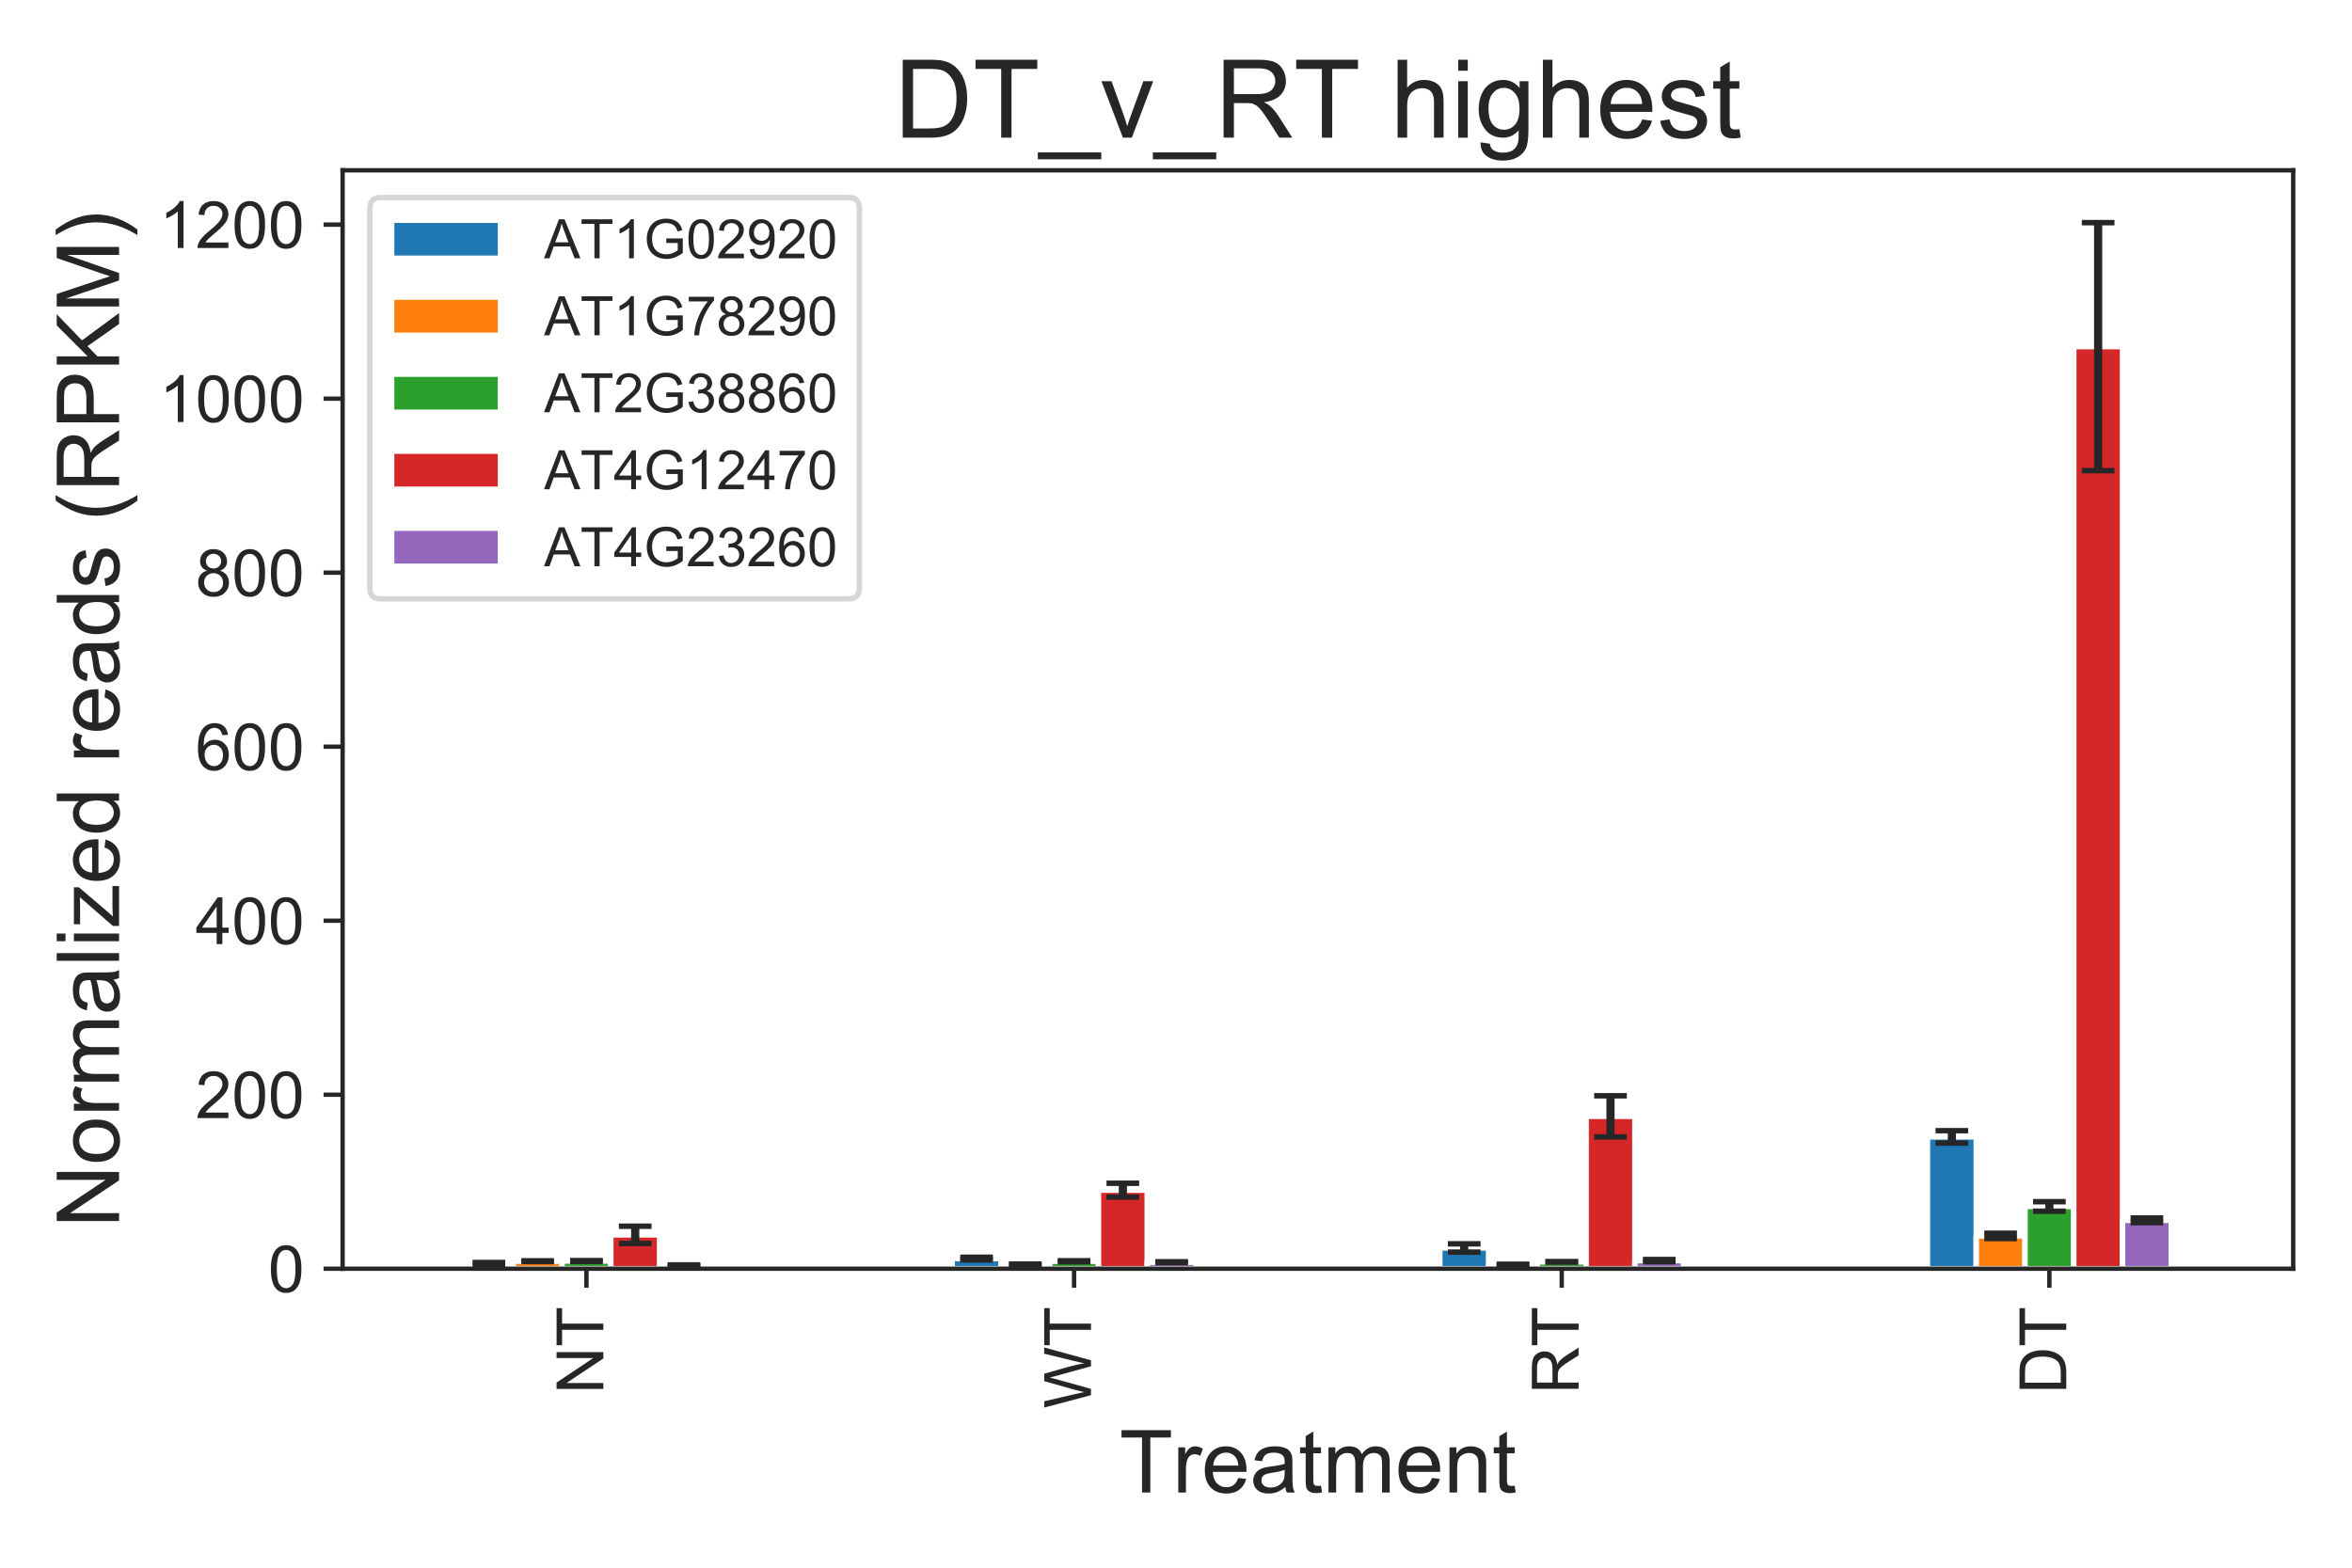 <?xml version="1.0" encoding="utf-8" standalone="no"?>
<!DOCTYPE svg PUBLIC "-//W3C//DTD SVG 1.1//EN"
  "http://www.w3.org/Graphics/SVG/1.1/DTD/svg11.dtd">
<!-- Created with matplotlib (https://matplotlib.org/) -->
<svg height="288pt" version="1.1" viewBox="0 0 432 288" width="432pt" xmlns="http://www.w3.org/2000/svg" xmlns:xlink="http://www.w3.org/1999/xlink">
 <defs>
  <style type="text/css">
*{stroke-linecap:butt;stroke-linejoin:round;}
  </style>
 </defs>
 <g id="figure_1">
  <g id="patch_1">
   <path d="M 0 288 
L 432 288 
L 432 0 
L 0 0 
z
" style="fill:#ffffff;"/>
  </g>
  <g id="axes_1">
   <g id="patch_2">
    <path d="M 62.93 233.08 
L 421.2 233.08 
L 421.2 31.29 
L 62.93 31.29 
z
" style="fill:#ffffff;"/>
   </g>
   <g id="matplotlib.axis_1">
    <g id="xtick_1">
     <g id="line2d_1">
      <defs>
       <path d="M 0 0 
L 0 3.5 
" id="mdb958c11b2" style="stroke:#262626;stroke-width:0.8;"/>
      </defs>
      <g>
       <use style="fill:#262626;stroke:#262626;stroke-width:0.8;" x="107.714" xlink:href="#mdb958c11b2" y="233.08"/>
      </g>
     </g>
     <g id="text_1">
      <!-- NT -->
      <defs>
       <path d="M 7.625 0 
L 7.625 71.578 
L 17.328 71.578 
L 54.938 15.375 
L 54.938 71.578 
L 64.016 71.578 
L 64.016 0 
L 54.297 0 
L 16.703 56.25 
L 16.703 0 
z
" id="ArialMT-78"/>
       <path d="M 25.922 0 
L 25.922 63.141 
L 2.344 63.141 
L 2.344 71.578 
L 59.078 71.578 
L 59.078 63.141 
L 35.406 63.141 
L 35.406 0 
z
" id="ArialMT-84"/>
      </defs>
      <g style="fill:#262626;" transform="translate(110.816 256.076)rotate(-90)scale(0.12 -0.12)">
       <use xlink:href="#ArialMT-78"/>
       <use x="72.217" xlink:href="#ArialMT-84"/>
      </g>
     </g>
    </g>
    <g id="xtick_2">
     <g id="line2d_2">
      <g>
       <use style="fill:#262626;stroke:#262626;stroke-width:0.8;" x="197.281" xlink:href="#mdb958c11b2" y="233.08"/>
      </g>
     </g>
     <g id="text_2">
      <!-- WT -->
      <defs>
       <path d="M 20.219 0 
L 1.219 71.578 
L 10.938 71.578 
L 21.828 24.656 
Q 23.578 17.281 24.859 10.016 
Q 27.594 21.484 28.078 23.25 
L 41.703 71.578 
L 53.125 71.578 
L 63.375 35.359 
Q 67.234 21.875 68.953 10.016 
Q 70.312 16.797 72.516 25.594 
L 83.734 71.578 
L 93.266 71.578 
L 73.641 0 
L 64.5 0 
L 49.422 54.547 
Q 47.516 61.375 47.172 62.938 
Q 46.047 58.016 45.062 54.547 
L 29.891 0 
z
" id="ArialMT-87"/>
      </defs>
      <g style="fill:#262626;" transform="translate(200.383 258.736)rotate(-90)scale(0.12 -0.12)">
       <use xlink:href="#ArialMT-87"/>
       <use x="94.385" xlink:href="#ArialMT-84"/>
      </g>
     </g>
    </g>
    <g id="xtick_3">
     <g id="line2d_3">
      <g>
       <use style="fill:#262626;stroke:#262626;stroke-width:0.8;" x="286.849" xlink:href="#mdb958c11b2" y="233.08"/>
      </g>
     </g>
     <g id="text_3">
      <!-- RT -->
      <defs>
       <path d="M 7.859 0 
L 7.859 71.578 
L 39.594 71.578 
Q 49.172 71.578 54.141 69.641 
Q 59.125 67.719 62.109 62.828 
Q 65.094 57.953 65.094 52.047 
Q 65.094 44.438 60.156 39.203 
Q 55.219 33.984 44.922 32.562 
Q 48.688 30.766 50.641 29 
Q 54.781 25.203 58.5 19.484 
L 70.953 0 
L 59.031 0 
L 49.562 14.891 
Q 45.406 21.344 42.719 24.75 
Q 40.047 28.172 37.922 29.531 
Q 35.797 30.906 33.594 31.453 
Q 31.984 31.781 28.328 31.781 
L 17.328 31.781 
L 17.328 0 
z
M 17.328 39.984 
L 37.703 39.984 
Q 44.188 39.984 47.844 41.328 
Q 51.516 42.672 53.422 45.625 
Q 55.328 48.578 55.328 52.047 
Q 55.328 57.125 51.641 60.391 
Q 47.953 63.672 39.984 63.672 
L 17.328 63.672 
z
" id="ArialMT-82"/>
      </defs>
      <g style="fill:#262626;" transform="translate(289.951 256.074)rotate(-90)scale(0.12 -0.12)">
       <use xlink:href="#ArialMT-82"/>
       <use x="72.201" xlink:href="#ArialMT-84"/>
      </g>
     </g>
    </g>
    <g id="xtick_4">
     <g id="line2d_4">
      <g>
       <use style="fill:#262626;stroke:#262626;stroke-width:0.8;" x="376.416" xlink:href="#mdb958c11b2" y="233.08"/>
      </g>
     </g>
     <g id="text_4">
      <!-- DT -->
      <defs>
       <path d="M 7.719 0 
L 7.719 71.578 
L 32.375 71.578 
Q 40.719 71.578 45.125 70.562 
Q 51.266 69.141 55.609 65.438 
Q 61.281 60.641 64.078 53.188 
Q 66.891 45.75 66.891 36.188 
Q 66.891 28.031 64.984 21.734 
Q 63.094 15.438 60.109 11.297 
Q 57.125 7.172 53.578 4.797 
Q 50.047 2.438 45.047 1.219 
Q 40.047 0 33.547 0 
z
M 17.188 8.453 
L 32.469 8.453 
Q 39.547 8.453 43.578 9.766 
Q 47.609 11.078 50 13.484 
Q 53.375 16.844 55.25 22.531 
Q 57.125 28.219 57.125 36.328 
Q 57.125 47.562 53.438 53.594 
Q 49.75 59.625 44.484 61.672 
Q 40.672 63.141 32.234 63.141 
L 17.188 63.141 
z
" id="ArialMT-68"/>
      </defs>
      <g style="fill:#262626;" transform="translate(379.518 256.076)rotate(-90)scale(0.12 -0.12)">
       <use xlink:href="#ArialMT-68"/>
       <use x="72.217" xlink:href="#ArialMT-84"/>
      </g>
     </g>
    </g>
    <g id="text_5">
     <!-- Treatment -->
     <defs>
      <path d="M 6.5 0 
L 6.5 51.859 
L 14.406 51.859 
L 14.406 44 
Q 17.438 49.516 20 51.266 
Q 22.562 53.031 25.641 53.031 
Q 30.078 53.031 34.672 50.203 
L 31.641 42.047 
Q 28.422 43.953 25.203 43.953 
Q 22.312 43.953 20.016 42.219 
Q 17.719 40.484 16.75 37.406 
Q 15.281 32.719 15.281 27.156 
L 15.281 0 
z
" id="ArialMT-114"/>
      <path d="M 42.094 16.703 
L 51.172 15.578 
Q 49.031 7.625 43.219 3.219 
Q 37.406 -1.172 28.375 -1.172 
Q 17 -1.172 10.328 5.828 
Q 3.656 12.844 3.656 25.484 
Q 3.656 38.578 10.391 45.797 
Q 17.141 53.031 27.875 53.031 
Q 38.281 53.031 44.875 45.953 
Q 51.469 38.875 51.469 26.031 
Q 51.469 25.25 51.422 23.688 
L 12.75 23.688 
Q 13.234 15.141 17.578 10.594 
Q 21.922 6.062 28.422 6.062 
Q 33.25 6.062 36.672 8.594 
Q 40.094 11.141 42.094 16.703 
z
M 13.234 30.906 
L 42.188 30.906 
Q 41.609 37.453 38.875 40.719 
Q 34.672 45.797 27.984 45.797 
Q 21.922 45.797 17.797 41.75 
Q 13.672 37.703 13.234 30.906 
z
" id="ArialMT-101"/>
      <path d="M 40.438 6.391 
Q 35.547 2.25 31.031 0.531 
Q 26.516 -1.172 21.344 -1.172 
Q 12.797 -1.172 8.203 3 
Q 3.609 7.172 3.609 13.672 
Q 3.609 17.484 5.344 20.625 
Q 7.078 23.781 9.891 25.688 
Q 12.703 27.594 16.219 28.562 
Q 18.797 29.25 24.031 29.891 
Q 34.672 31.156 39.703 32.906 
Q 39.75 34.719 39.75 35.203 
Q 39.75 40.578 37.25 42.781 
Q 33.891 45.75 27.25 45.75 
Q 21.047 45.75 18.094 43.578 
Q 15.141 41.406 13.719 35.891 
L 5.125 37.062 
Q 6.297 42.578 8.984 45.969 
Q 11.672 49.359 16.75 51.188 
Q 21.828 53.031 28.516 53.031 
Q 35.156 53.031 39.297 51.469 
Q 43.453 49.906 45.406 47.531 
Q 47.359 45.172 48.141 41.547 
Q 48.578 39.312 48.578 33.453 
L 48.578 21.734 
Q 48.578 9.469 49.141 6.219 
Q 49.703 2.984 51.375 0 
L 42.188 0 
Q 40.828 2.734 40.438 6.391 
z
M 39.703 26.031 
Q 34.906 24.078 25.344 22.703 
Q 19.922 21.922 17.672 20.938 
Q 15.438 19.969 14.203 18.094 
Q 12.984 16.219 12.984 13.922 
Q 12.984 10.406 15.641 8.062 
Q 18.312 5.719 23.438 5.719 
Q 28.516 5.719 32.469 7.938 
Q 36.422 10.156 38.281 14.016 
Q 39.703 17 39.703 22.797 
z
" id="ArialMT-97"/>
      <path d="M 25.781 7.859 
L 27.047 0.094 
Q 23.344 -0.688 20.406 -0.688 
Q 15.625 -0.688 12.984 0.828 
Q 10.359 2.344 9.281 4.812 
Q 8.203 7.281 8.203 15.188 
L 8.203 45.016 
L 1.766 45.016 
L 1.766 51.859 
L 8.203 51.859 
L 8.203 64.703 
L 16.938 69.969 
L 16.938 51.859 
L 25.781 51.859 
L 25.781 45.016 
L 16.938 45.016 
L 16.938 14.703 
Q 16.938 10.938 17.406 9.859 
Q 17.875 8.797 18.922 8.156 
Q 19.969 7.516 21.922 7.516 
Q 23.391 7.516 25.781 7.859 
z
" id="ArialMT-116"/>
      <path d="M 6.594 0 
L 6.594 51.859 
L 14.453 51.859 
L 14.453 44.578 
Q 16.891 48.391 20.938 50.703 
Q 25 53.031 30.172 53.031 
Q 35.938 53.031 39.625 50.641 
Q 43.312 48.25 44.828 43.953 
Q 50.984 53.031 60.844 53.031 
Q 68.562 53.031 72.703 48.75 
Q 76.859 44.484 76.859 35.594 
L 76.859 0 
L 68.109 0 
L 68.109 32.672 
Q 68.109 37.938 67.25 40.25 
Q 66.406 42.578 64.156 43.984 
Q 61.922 45.406 58.891 45.406 
Q 53.422 45.406 49.797 41.766 
Q 46.188 38.141 46.188 30.125 
L 46.188 0 
L 37.406 0 
L 37.406 33.688 
Q 37.406 39.547 35.25 42.469 
Q 33.109 45.406 28.219 45.406 
Q 24.516 45.406 21.359 43.453 
Q 18.219 41.5 16.797 37.734 
Q 15.375 33.984 15.375 26.906 
L 15.375 0 
z
" id="ArialMT-109"/>
      <path d="M 6.594 0 
L 6.594 51.859 
L 14.5 51.859 
L 14.5 44.484 
Q 20.219 53.031 31 53.031 
Q 35.688 53.031 39.625 51.344 
Q 43.562 49.656 45.516 46.922 
Q 47.469 44.188 48.25 40.438 
Q 48.734 37.984 48.734 31.891 
L 48.734 0 
L 39.938 0 
L 39.938 31.547 
Q 39.938 36.922 38.906 39.578 
Q 37.891 42.234 35.281 43.812 
Q 32.672 45.406 29.156 45.406 
Q 23.531 45.406 19.453 41.844 
Q 15.375 38.281 15.375 28.328 
L 15.375 0 
z
" id="ArialMT-110"/>
     </defs>
     <g style="fill:#262626;" transform="translate(205.615 274.189)scale(0.16 -0.16)">
      <use xlink:href="#ArialMT-84"/>
      <use x="61.037" xlink:href="#ArialMT-114"/>
      <use x="94.338" xlink:href="#ArialMT-101"/>
      <use x="149.953" xlink:href="#ArialMT-97"/>
      <use x="205.568" xlink:href="#ArialMT-116"/>
      <use x="233.352" xlink:href="#ArialMT-109"/>
      <use x="316.652" xlink:href="#ArialMT-101"/>
      <use x="372.268" xlink:href="#ArialMT-110"/>
      <use x="427.883" xlink:href="#ArialMT-116"/>
     </g>
    </g>
   </g>
   <g id="matplotlib.axis_2">
    <g id="ytick_1">
     <g id="line2d_5">
      <defs>
       <path d="M 0 0 
L -3.5 0 
" id="m82d3bd16d3" style="stroke:#262626;stroke-width:0.8;"/>
      </defs>
      <g>
       <use style="fill:#262626;stroke:#262626;stroke-width:0.8;" x="62.93" xlink:href="#m82d3bd16d3" y="233.08"/>
      </g>
     </g>
     <g id="text_6">
      <!-- 0 -->
      <defs>
       <path d="M 4.156 35.297 
Q 4.156 48 6.766 55.734 
Q 9.375 63.484 14.516 67.672 
Q 19.672 71.875 27.484 71.875 
Q 33.25 71.875 37.594 69.547 
Q 41.938 67.234 44.766 62.859 
Q 47.609 58.5 49.219 52.219 
Q 50.828 45.953 50.828 35.297 
Q 50.828 22.703 48.234 14.969 
Q 45.656 7.234 40.5 3 
Q 35.359 -1.219 27.484 -1.219 
Q 17.141 -1.219 11.234 6.203 
Q 4.156 15.141 4.156 35.297 
z
M 13.188 35.297 
Q 13.188 17.672 17.312 11.828 
Q 21.438 6 27.484 6 
Q 33.547 6 37.672 11.859 
Q 41.797 17.719 41.797 35.297 
Q 41.797 52.984 37.672 58.781 
Q 33.547 64.594 27.391 64.594 
Q 21.344 64.594 17.719 59.469 
Q 13.188 52.938 13.188 35.297 
z
" id="ArialMT-48"/>
      </defs>
      <g style="fill:#262626;" transform="translate(49.257 237.375)scale(0.12 -0.12)">
       <use xlink:href="#ArialMT-48"/>
      </g>
     </g>
    </g>
    <g id="ytick_2">
     <g id="line2d_6">
      <g>
       <use style="fill:#262626;stroke:#262626;stroke-width:0.8;" x="62.93" xlink:href="#m82d3bd16d3" y="201.111"/>
      </g>
     </g>
     <g id="text_7">
      <!-- 200 -->
      <defs>
       <path d="M 50.344 8.453 
L 50.344 0 
L 3.031 0 
Q 2.938 3.172 4.047 6.109 
Q 5.859 10.938 9.828 15.625 
Q 13.812 20.312 21.344 26.469 
Q 33.016 36.031 37.109 41.625 
Q 41.219 47.219 41.219 52.203 
Q 41.219 57.422 37.469 61 
Q 33.734 64.594 27.734 64.594 
Q 21.391 64.594 17.578 60.781 
Q 13.766 56.984 13.719 50.25 
L 4.688 51.172 
Q 5.609 61.281 11.656 66.578 
Q 17.719 71.875 27.938 71.875 
Q 38.234 71.875 44.234 66.156 
Q 50.25 60.453 50.25 52 
Q 50.25 47.703 48.484 43.547 
Q 46.734 39.406 42.656 34.812 
Q 38.578 30.219 29.109 22.219 
Q 21.188 15.578 18.938 13.203 
Q 16.703 10.844 15.234 8.453 
z
" id="ArialMT-50"/>
      </defs>
      <g style="fill:#262626;" transform="translate(35.911 205.406)scale(0.12 -0.12)">
       <use xlink:href="#ArialMT-50"/>
       <use x="55.615" xlink:href="#ArialMT-48"/>
       <use x="111.23" xlink:href="#ArialMT-48"/>
      </g>
     </g>
    </g>
    <g id="ytick_3">
     <g id="line2d_7">
      <g>
       <use style="fill:#262626;stroke:#262626;stroke-width:0.8;" x="62.93" xlink:href="#m82d3bd16d3" y="169.142"/>
      </g>
     </g>
     <g id="text_8">
      <!-- 400 -->
      <defs>
       <path d="M 32.328 0 
L 32.328 17.141 
L 1.266 17.141 
L 1.266 25.203 
L 33.938 71.578 
L 41.109 71.578 
L 41.109 25.203 
L 50.781 25.203 
L 50.781 17.141 
L 41.109 17.141 
L 41.109 0 
z
M 32.328 25.203 
L 32.328 57.469 
L 9.906 25.203 
z
" id="ArialMT-52"/>
      </defs>
      <g style="fill:#262626;" transform="translate(35.911 173.437)scale(0.12 -0.12)">
       <use xlink:href="#ArialMT-52"/>
       <use x="55.615" xlink:href="#ArialMT-48"/>
       <use x="111.23" xlink:href="#ArialMT-48"/>
      </g>
     </g>
    </g>
    <g id="ytick_4">
     <g id="line2d_8">
      <g>
       <use style="fill:#262626;stroke:#262626;stroke-width:0.8;" x="62.93" xlink:href="#m82d3bd16d3" y="137.174"/>
      </g>
     </g>
     <g id="text_9">
      <!-- 600 -->
      <defs>
       <path d="M 49.75 54.047 
L 41.016 53.375 
Q 39.844 58.547 37.703 60.891 
Q 34.125 64.656 28.906 64.656 
Q 24.703 64.656 21.531 62.312 
Q 17.391 59.281 14.984 53.469 
Q 12.594 47.656 12.5 36.922 
Q 15.672 41.75 20.266 44.094 
Q 24.859 46.438 29.891 46.438 
Q 38.672 46.438 44.844 39.969 
Q 51.031 33.5 51.031 23.25 
Q 51.031 16.5 48.125 10.719 
Q 45.219 4.938 40.141 1.859 
Q 35.062 -1.219 28.609 -1.219 
Q 17.625 -1.219 10.688 6.859 
Q 3.766 14.938 3.766 33.5 
Q 3.766 54.25 11.422 63.672 
Q 18.109 71.875 29.438 71.875 
Q 37.891 71.875 43.281 67.141 
Q 48.688 62.406 49.75 54.047 
z
M 13.875 23.188 
Q 13.875 18.656 15.797 14.5 
Q 17.719 10.359 21.188 8.172 
Q 24.656 6 28.469 6 
Q 34.031 6 38.031 10.484 
Q 42.047 14.984 42.047 22.703 
Q 42.047 30.125 38.078 34.391 
Q 34.125 38.672 28.125 38.672 
Q 22.172 38.672 18.016 34.391 
Q 13.875 30.125 13.875 23.188 
z
" id="ArialMT-54"/>
      </defs>
      <g style="fill:#262626;" transform="translate(35.911 141.468)scale(0.12 -0.12)">
       <use xlink:href="#ArialMT-54"/>
       <use x="55.615" xlink:href="#ArialMT-48"/>
       <use x="111.23" xlink:href="#ArialMT-48"/>
      </g>
     </g>
    </g>
    <g id="ytick_5">
     <g id="line2d_9">
      <g>
       <use style="fill:#262626;stroke:#262626;stroke-width:0.8;" x="62.93" xlink:href="#m82d3bd16d3" y="105.205"/>
      </g>
     </g>
     <g id="text_10">
      <!-- 800 -->
      <defs>
       <path d="M 17.672 38.812 
Q 12.203 40.828 9.562 44.531 
Q 6.938 48.25 6.938 53.422 
Q 6.938 61.234 12.547 66.547 
Q 18.172 71.875 27.484 71.875 
Q 36.859 71.875 42.578 66.422 
Q 48.297 60.984 48.297 53.172 
Q 48.297 48.188 45.672 44.5 
Q 43.062 40.828 37.75 38.812 
Q 44.344 36.672 47.781 31.875 
Q 51.219 27.094 51.219 20.453 
Q 51.219 11.281 44.719 5.031 
Q 38.234 -1.219 27.641 -1.219 
Q 17.047 -1.219 10.547 5.047 
Q 4.047 11.328 4.047 20.703 
Q 4.047 27.688 7.594 32.391 
Q 11.141 37.109 17.672 38.812 
z
M 15.922 53.719 
Q 15.922 48.641 19.188 45.406 
Q 22.469 42.188 27.688 42.188 
Q 32.766 42.188 36.016 45.375 
Q 39.266 48.578 39.266 53.219 
Q 39.266 58.062 35.906 61.359 
Q 32.562 64.656 27.594 64.656 
Q 22.562 64.656 19.234 61.422 
Q 15.922 58.203 15.922 53.719 
z
M 13.094 20.656 
Q 13.094 16.891 14.875 13.375 
Q 16.656 9.859 20.172 7.922 
Q 23.688 6 27.734 6 
Q 34.031 6 38.125 10.047 
Q 42.234 14.109 42.234 20.359 
Q 42.234 26.703 38.016 30.859 
Q 33.797 35.016 27.438 35.016 
Q 21.234 35.016 17.156 30.906 
Q 13.094 26.812 13.094 20.656 
z
" id="ArialMT-56"/>
      </defs>
      <g style="fill:#262626;" transform="translate(35.911 109.5)scale(0.12 -0.12)">
       <use xlink:href="#ArialMT-56"/>
       <use x="55.615" xlink:href="#ArialMT-48"/>
       <use x="111.23" xlink:href="#ArialMT-48"/>
      </g>
     </g>
    </g>
    <g id="ytick_6">
     <g id="line2d_10">
      <g>
       <use style="fill:#262626;stroke:#262626;stroke-width:0.8;" x="62.93" xlink:href="#m82d3bd16d3" y="73.236"/>
      </g>
     </g>
     <g id="text_11">
      <!-- 1000 -->
      <defs>
       <path d="M 37.25 0 
L 28.469 0 
L 28.469 56 
Q 25.297 52.984 20.141 49.953 
Q 14.984 46.922 10.891 45.406 
L 10.891 53.906 
Q 18.266 57.375 23.781 62.297 
Q 29.297 67.234 31.594 71.875 
L 37.25 71.875 
z
" id="ArialMT-49"/>
      </defs>
      <g style="fill:#262626;" transform="translate(29.238 77.531)scale(0.12 -0.12)">
       <use xlink:href="#ArialMT-49"/>
       <use x="55.615" xlink:href="#ArialMT-48"/>
       <use x="111.23" xlink:href="#ArialMT-48"/>
       <use x="166.846" xlink:href="#ArialMT-48"/>
      </g>
     </g>
    </g>
    <g id="ytick_7">
     <g id="line2d_11">
      <g>
       <use style="fill:#262626;stroke:#262626;stroke-width:0.8;" x="62.93" xlink:href="#m82d3bd16d3" y="41.267"/>
      </g>
     </g>
     <g id="text_12">
      <!-- 1200 -->
      <g style="fill:#262626;" transform="translate(29.238 45.562)scale(0.12 -0.12)">
       <use xlink:href="#ArialMT-49"/>
       <use x="55.615" xlink:href="#ArialMT-50"/>
       <use x="111.23" xlink:href="#ArialMT-48"/>
       <use x="166.846" xlink:href="#ArialMT-48"/>
      </g>
     </g>
    </g>
    <g id="text_13">
     <!-- Normalized reads (RPKM) -->
     <defs>
      <path d="M 3.328 25.922 
Q 3.328 40.328 11.328 47.266 
Q 18.016 53.031 27.641 53.031 
Q 38.328 53.031 45.109 46.016 
Q 51.906 39.016 51.906 26.656 
Q 51.906 16.656 48.906 10.906 
Q 45.906 5.172 40.156 2 
Q 34.422 -1.172 27.641 -1.172 
Q 16.75 -1.172 10.031 5.812 
Q 3.328 12.797 3.328 25.922 
z
M 12.359 25.922 
Q 12.359 15.969 16.703 11.016 
Q 21.047 6.062 27.641 6.062 
Q 34.188 6.062 38.531 11.031 
Q 42.875 16.016 42.875 26.219 
Q 42.875 35.844 38.5 40.797 
Q 34.125 45.75 27.641 45.75 
Q 21.047 45.75 16.703 40.812 
Q 12.359 35.891 12.359 25.922 
z
" id="ArialMT-111"/>
      <path d="M 6.391 0 
L 6.391 71.578 
L 15.188 71.578 
L 15.188 0 
z
" id="ArialMT-108"/>
      <path d="M 6.641 61.469 
L 6.641 71.578 
L 15.438 71.578 
L 15.438 61.469 
z
M 6.641 0 
L 6.641 51.859 
L 15.438 51.859 
L 15.438 0 
z
" id="ArialMT-105"/>
      <path d="M 1.953 0 
L 1.953 7.125 
L 34.969 45.016 
Q 29.344 44.734 25.047 44.734 
L 3.906 44.734 
L 3.906 51.859 
L 46.297 51.859 
L 46.297 46.047 
L 18.219 13.141 
L 12.797 7.125 
Q 18.703 7.562 23.875 7.562 
L 47.859 7.562 
L 47.859 0 
z
" id="ArialMT-122"/>
      <path d="M 40.234 0 
L 40.234 6.547 
Q 35.297 -1.172 25.734 -1.172 
Q 19.531 -1.172 14.328 2.25 
Q 9.125 5.672 6.266 11.797 
Q 3.422 17.922 3.422 25.875 
Q 3.422 33.641 6 39.969 
Q 8.594 46.297 13.766 49.656 
Q 18.953 53.031 25.344 53.031 
Q 30.031 53.031 33.688 51.047 
Q 37.359 49.078 39.656 45.906 
L 39.656 71.578 
L 48.391 71.578 
L 48.391 0 
z
M 12.453 25.875 
Q 12.453 15.922 16.641 10.984 
Q 20.844 6.062 26.562 6.062 
Q 32.328 6.062 36.344 10.766 
Q 40.375 15.484 40.375 25.141 
Q 40.375 35.797 36.266 40.766 
Q 32.172 45.75 26.172 45.75 
Q 20.312 45.75 16.375 40.969 
Q 12.453 36.188 12.453 25.875 
z
" id="ArialMT-100"/>
      <path id="ArialMT-32"/>
      <path d="M 3.078 15.484 
L 11.766 16.844 
Q 12.5 11.625 15.844 8.844 
Q 19.188 6.062 25.203 6.062 
Q 31.25 6.062 34.172 8.516 
Q 37.109 10.984 37.109 14.312 
Q 37.109 17.281 34.516 19 
Q 32.719 20.172 25.531 21.969 
Q 15.875 24.422 12.141 26.203 
Q 8.406 27.984 6.469 31.125 
Q 4.547 34.281 4.547 38.094 
Q 4.547 41.547 6.125 44.5 
Q 7.719 47.469 10.453 49.422 
Q 12.5 50.922 16.031 51.969 
Q 19.578 53.031 23.641 53.031 
Q 29.734 53.031 34.344 51.266 
Q 38.969 49.516 41.156 46.5 
Q 43.359 43.5 44.188 38.484 
L 35.594 37.312 
Q 35.016 41.312 32.203 43.547 
Q 29.391 45.797 24.266 45.797 
Q 18.219 45.797 15.625 43.797 
Q 13.031 41.797 13.031 39.109 
Q 13.031 37.406 14.109 36.031 
Q 15.188 34.625 17.484 33.688 
Q 18.797 33.203 25.25 31.453 
Q 34.578 28.953 38.25 27.359 
Q 41.938 25.781 44.031 22.75 
Q 46.141 19.734 46.141 15.234 
Q 46.141 10.844 43.578 6.953 
Q 41.016 3.078 36.172 0.953 
Q 31.344 -1.172 25.25 -1.172 
Q 15.141 -1.172 9.844 3.031 
Q 4.547 7.234 3.078 15.484 
z
" id="ArialMT-115"/>
      <path d="M 23.391 -21.047 
Q 16.109 -11.859 11.078 0.438 
Q 6.062 12.75 6.062 25.922 
Q 6.062 37.547 9.812 48.188 
Q 14.203 60.547 23.391 72.797 
L 29.688 72.797 
Q 23.781 62.641 21.875 58.297 
Q 18.891 51.562 17.188 44.234 
Q 15.094 35.109 15.094 25.875 
Q 15.094 2.391 29.688 -21.047 
z
" id="ArialMT-40"/>
      <path d="M 7.719 0 
L 7.719 71.578 
L 34.719 71.578 
Q 41.844 71.578 45.609 70.906 
Q 50.875 70.016 54.438 67.547 
Q 58.016 65.094 60.188 60.641 
Q 62.359 56.203 62.359 50.875 
Q 62.359 41.75 56.547 35.422 
Q 50.734 29.109 35.547 29.109 
L 17.188 29.109 
L 17.188 0 
z
M 17.188 37.547 
L 35.688 37.547 
Q 44.875 37.547 48.734 40.969 
Q 52.594 44.391 52.594 50.594 
Q 52.594 55.078 50.312 58.266 
Q 48.047 61.469 44.344 62.5 
Q 41.938 63.141 35.5 63.141 
L 17.188 63.141 
z
" id="ArialMT-80"/>
      <path d="M 7.328 0 
L 7.328 71.578 
L 16.797 71.578 
L 16.797 36.078 
L 52.344 71.578 
L 65.188 71.578 
L 35.156 42.578 
L 66.5 0 
L 54 0 
L 28.516 36.234 
L 16.797 24.812 
L 16.797 0 
z
" id="ArialMT-75"/>
      <path d="M 7.422 0 
L 7.422 71.578 
L 21.688 71.578 
L 38.625 20.906 
Q 40.969 13.812 42.047 10.297 
Q 43.266 14.203 45.844 21.781 
L 62.984 71.578 
L 75.734 71.578 
L 75.734 0 
L 66.609 0 
L 66.609 59.906 
L 45.797 0 
L 37.25 0 
L 16.547 60.938 
L 16.547 0 
z
" id="ArialMT-77"/>
      <path d="M 12.359 -21.047 
L 6.062 -21.047 
Q 20.656 2.391 20.656 25.875 
Q 20.656 35.062 18.562 44.094 
Q 16.891 51.422 13.922 58.156 
Q 12.016 62.547 6.062 72.797 
L 12.359 72.797 
Q 21.531 60.547 25.922 48.188 
Q 29.688 37.547 29.688 25.922 
Q 29.688 12.75 24.625 0.438 
Q 19.578 -11.859 12.359 -21.047 
z
" id="ArialMT-41"/>
     </defs>
     <g style="fill:#262626;" transform="translate(21.87 225.536)rotate(-90)scale(0.16 -0.16)">
      <use xlink:href="#ArialMT-78"/>
      <use x="72.217" xlink:href="#ArialMT-111"/>
      <use x="127.832" xlink:href="#ArialMT-114"/>
      <use x="161.133" xlink:href="#ArialMT-109"/>
      <use x="244.434" xlink:href="#ArialMT-97"/>
      <use x="300.049" xlink:href="#ArialMT-108"/>
      <use x="322.266" xlink:href="#ArialMT-105"/>
      <use x="344.482" xlink:href="#ArialMT-122"/>
      <use x="394.482" xlink:href="#ArialMT-101"/>
      <use x="450.098" xlink:href="#ArialMT-100"/>
      <use x="505.713" xlink:href="#ArialMT-32"/>
      <use x="533.496" xlink:href="#ArialMT-114"/>
      <use x="566.797" xlink:href="#ArialMT-101"/>
      <use x="622.412" xlink:href="#ArialMT-97"/>
      <use x="678.027" xlink:href="#ArialMT-100"/>
      <use x="733.643" xlink:href="#ArialMT-115"/>
      <use x="783.643" xlink:href="#ArialMT-32"/>
      <use x="811.426" xlink:href="#ArialMT-40"/>
      <use x="844.727" xlink:href="#ArialMT-82"/>
      <use x="916.943" xlink:href="#ArialMT-80"/>
      <use x="983.643" xlink:href="#ArialMT-75"/>
      <use x="1050.342" xlink:href="#ArialMT-77"/>
      <use x="1133.643" xlink:href="#ArialMT-41"/>
     </g>
    </g>
   </g>
   <g id="patch_3">
    <path clip-path="url(#pfade48668f)" d="M 85.322 233.08 
L 94.279 233.08 
L 94.279 232.188 
L 85.322 232.188 
z
" style="fill:#1f77b4;stroke:#ffffff;stroke-linejoin:miter;"/>
   </g>
   <g id="patch_4">
    <path clip-path="url(#pfade48668f)" d="M 174.889 233.08 
L 183.846 233.08 
L 183.846 231.211 
L 174.889 231.211 
z
" style="fill:#1f77b4;stroke:#ffffff;stroke-linejoin:miter;"/>
   </g>
   <g id="patch_5">
    <path clip-path="url(#pfade48668f)" d="M 264.457 233.08 
L 273.414 233.08 
L 273.414 229.265 
L 264.457 229.265 
z
" style="fill:#1f77b4;stroke:#ffffff;stroke-linejoin:miter;"/>
   </g>
   <g id="patch_6">
    <path clip-path="url(#pfade48668f)" d="M 354.024 233.08 
L 362.981 233.08 
L 362.981 208.857 
L 354.024 208.857 
z
" style="fill:#1f77b4;stroke:#ffffff;stroke-linejoin:miter;"/>
   </g>
   <g id="patch_7">
    <path clip-path="url(#pfade48668f)" d="M 94.279 233.08 
L 103.235 233.08 
L 103.235 231.696 
L 94.279 231.696 
z
" style="fill:#ff7f0e;stroke:#ffffff;stroke-linejoin:miter;"/>
   </g>
   <g id="patch_8">
    <path clip-path="url(#pfade48668f)" d="M 183.846 233.08 
L 192.803 233.08 
L 192.803 232.271 
L 183.846 232.271 
z
" style="fill:#ff7f0e;stroke:#ffffff;stroke-linejoin:miter;"/>
   </g>
   <g id="patch_9">
    <path clip-path="url(#pfade48668f)" d="M 273.414 233.08 
L 282.37 233.08 
L 282.37 232.306 
L 273.414 232.306 
z
" style="fill:#ff7f0e;stroke:#ffffff;stroke-linejoin:miter;"/>
   </g>
   <g id="patch_10">
    <path clip-path="url(#pfade48668f)" d="M 362.981 233.08 
L 371.938 233.08 
L 371.938 227.048 
L 362.981 227.048 
z
" style="fill:#ff7f0e;stroke:#ffffff;stroke-linejoin:miter;"/>
   </g>
   <g id="patch_11">
    <path clip-path="url(#pfade48668f)" d="M 103.235 233.08 
L 112.192 233.08 
L 112.192 231.666 
L 103.235 231.666 
z
" style="fill:#2ca02c;stroke:#ffffff;stroke-linejoin:miter;"/>
   </g>
   <g id="patch_12">
    <path clip-path="url(#pfade48668f)" d="M 192.803 233.08 
L 201.76 233.08 
L 201.76 231.713 
L 192.803 231.713 
z
" style="fill:#2ca02c;stroke:#ffffff;stroke-linejoin:miter;"/>
   </g>
   <g id="patch_13">
    <path clip-path="url(#pfade48668f)" d="M 282.37 233.08 
L 291.327 233.08 
L 291.327 231.824 
L 282.37 231.824 
z
" style="fill:#2ca02c;stroke:#ffffff;stroke-linejoin:miter;"/>
   </g>
   <g id="patch_14">
    <path clip-path="url(#pfade48668f)" d="M 371.938 233.08 
L 380.895 233.08 
L 380.895 221.639 
L 371.938 221.639 
z
" style="fill:#2ca02c;stroke:#ffffff;stroke-linejoin:miter;"/>
   </g>
   <g id="patch_15">
    <path clip-path="url(#pfade48668f)" d="M 112.192 233.08 
L 121.149 233.08 
L 121.149 226.857 
L 112.192 226.857 
z
" style="fill:#d62728;stroke:#ffffff;stroke-linejoin:miter;"/>
   </g>
   <g id="patch_16">
    <path clip-path="url(#pfade48668f)" d="M 201.76 233.08 
L 210.716 233.08 
L 210.716 218.648 
L 201.76 218.648 
z
" style="fill:#d62728;stroke:#ffffff;stroke-linejoin:miter;"/>
   </g>
   <g id="patch_17">
    <path clip-path="url(#pfade48668f)" d="M 291.327 233.08 
L 300.284 233.08 
L 300.284 205.085 
L 291.327 205.085 
z
" style="fill:#d62728;stroke:#ffffff;stroke-linejoin:miter;"/>
   </g>
   <g id="patch_18">
    <path clip-path="url(#pfade48668f)" d="M 380.895 233.08 
L 389.851 233.08 
L 389.851 63.68 
L 380.895 63.68 
z
" style="fill:#d62728;stroke:#ffffff;stroke-linejoin:miter;"/>
   </g>
   <g id="patch_19">
    <path clip-path="url(#pfade48668f)" d="M 121.149 233.08 
L 130.106 233.08 
L 130.106 232.491 
L 121.149 232.491 
z
" style="fill:#9467bd;stroke:#ffffff;stroke-linejoin:miter;"/>
   </g>
   <g id="patch_20">
    <path clip-path="url(#pfade48668f)" d="M 210.716 233.08 
L 219.673 233.08 
L 219.673 231.888 
L 210.716 231.888 
z
" style="fill:#9467bd;stroke:#ffffff;stroke-linejoin:miter;"/>
   </g>
   <g id="patch_21">
    <path clip-path="url(#pfade48668f)" d="M 300.284 233.08 
L 309.241 233.08 
L 309.241 231.59 
L 300.284 231.59 
z
" style="fill:#9467bd;stroke:#ffffff;stroke-linejoin:miter;"/>
   </g>
   <g id="patch_22">
    <path clip-path="url(#pfade48668f)" d="M 389.851 233.08 
L 398.808 233.08 
L 398.808 224.186 
L 389.851 224.186 
z
" style="fill:#9467bd;stroke:#ffffff;stroke-linejoin:miter;"/>
   </g>
   <g id="LineCollection_1">
    <path clip-path="url(#pfade48668f)" d="M 89.8 232.434 
L 89.8 231.941 
" style="fill:none;stroke:#262626;stroke-width:1.5;"/>
    <path clip-path="url(#pfade48668f)" d="M 179.368 231.453 
L 179.368 230.968 
" style="fill:none;stroke:#262626;stroke-width:1.5;"/>
    <path clip-path="url(#pfade48668f)" d="M 268.935 230.025 
L 268.935 228.505 
" style="fill:none;stroke:#262626;stroke-width:1.5;"/>
    <path clip-path="url(#pfade48668f)" d="M 358.503 209.996 
L 358.503 207.718 
" style="fill:none;stroke:#262626;stroke-width:1.5;"/>
   </g>
   <g id="LineCollection_2">
    <path clip-path="url(#pfade48668f)" d="M 98.757 231.77 
L 98.757 231.622 
" style="fill:none;stroke:#262626;stroke-width:1.5;"/>
    <path clip-path="url(#pfade48668f)" d="M 188.325 232.318 
L 188.325 232.223 
" style="fill:none;stroke:#262626;stroke-width:1.5;"/>
    <path clip-path="url(#pfade48668f)" d="M 277.892 232.357 
L 277.892 232.255 
" style="fill:none;stroke:#262626;stroke-width:1.5;"/>
    <path clip-path="url(#pfade48668f)" d="M 367.459 227.539 
L 367.459 226.557 
" style="fill:none;stroke:#262626;stroke-width:1.5;"/>
   </g>
   <g id="LineCollection_3">
    <path clip-path="url(#pfade48668f)" d="M 107.714 231.757 
L 107.714 231.575 
" style="fill:none;stroke:#262626;stroke-width:1.5;"/>
    <path clip-path="url(#pfade48668f)" d="M 197.281 231.814 
L 197.281 231.613 
" style="fill:none;stroke:#262626;stroke-width:1.5;"/>
    <path clip-path="url(#pfade48668f)" d="M 286.849 231.883 
L 286.849 231.766 
" style="fill:none;stroke:#262626;stroke-width:1.5;"/>
    <path clip-path="url(#pfade48668f)" d="M 376.416 222.516 
L 376.416 220.763 
" style="fill:none;stroke:#262626;stroke-width:1.5;"/>
   </g>
   <g id="LineCollection_4">
    <path clip-path="url(#pfade48668f)" d="M 116.671 228.441 
L 116.671 225.272 
" style="fill:none;stroke:#262626;stroke-width:1.5;"/>
    <path clip-path="url(#pfade48668f)" d="M 206.238 219.918 
L 206.238 217.379 
" style="fill:none;stroke:#262626;stroke-width:1.5;"/>
    <path clip-path="url(#pfade48668f)" d="M 295.805 208.866 
L 295.805 201.303 
" style="fill:none;stroke:#262626;stroke-width:1.5;"/>
    <path clip-path="url(#pfade48668f)" d="M 385.373 86.46 
L 385.373 40.899 
" style="fill:none;stroke:#262626;stroke-width:1.5;"/>
   </g>
   <g id="LineCollection_5">
    <path clip-path="url(#pfade48668f)" d="M 125.627 232.604 
L 125.627 232.378 
" style="fill:none;stroke:#262626;stroke-width:1.5;"/>
    <path clip-path="url(#pfade48668f)" d="M 215.195 231.977 
L 215.195 231.799 
" style="fill:none;stroke:#262626;stroke-width:1.5;"/>
    <path clip-path="url(#pfade48668f)" d="M 304.762 231.799 
L 304.762 231.381 
" style="fill:none;stroke:#262626;stroke-width:1.5;"/>
    <path clip-path="url(#pfade48668f)" d="M 394.33 224.615 
L 394.33 223.756 
" style="fill:none;stroke:#262626;stroke-width:1.5;"/>
   </g>
   <g id="line2d_12">
    <defs>
     <path d="M 3 0 
L -3 -0 
" id="m722e51ded8" style="stroke:#262626;"/>
    </defs>
    <g clip-path="url(#pfade48668f)">
     <use style="fill:#262626;stroke:#262626;" x="89.8" xlink:href="#m722e51ded8" y="232.434"/>
     <use style="fill:#262626;stroke:#262626;" x="179.368" xlink:href="#m722e51ded8" y="231.453"/>
     <use style="fill:#262626;stroke:#262626;" x="268.935" xlink:href="#m722e51ded8" y="230.025"/>
     <use style="fill:#262626;stroke:#262626;" x="358.503" xlink:href="#m722e51ded8" y="209.996"/>
    </g>
   </g>
   <g id="line2d_13">
    <g clip-path="url(#pfade48668f)">
     <use style="fill:#262626;stroke:#262626;" x="89.8" xlink:href="#m722e51ded8" y="231.941"/>
     <use style="fill:#262626;stroke:#262626;" x="179.368" xlink:href="#m722e51ded8" y="230.968"/>
     <use style="fill:#262626;stroke:#262626;" x="268.935" xlink:href="#m722e51ded8" y="228.505"/>
     <use style="fill:#262626;stroke:#262626;" x="358.503" xlink:href="#m722e51ded8" y="207.718"/>
    </g>
   </g>
   <g id="line2d_14">
    <g clip-path="url(#pfade48668f)">
     <use style="fill:#262626;stroke:#262626;" x="98.757" xlink:href="#m722e51ded8" y="231.77"/>
     <use style="fill:#262626;stroke:#262626;" x="188.325" xlink:href="#m722e51ded8" y="232.318"/>
     <use style="fill:#262626;stroke:#262626;" x="277.892" xlink:href="#m722e51ded8" y="232.357"/>
     <use style="fill:#262626;stroke:#262626;" x="367.459" xlink:href="#m722e51ded8" y="227.539"/>
    </g>
   </g>
   <g id="line2d_15">
    <g clip-path="url(#pfade48668f)">
     <use style="fill:#262626;stroke:#262626;" x="98.757" xlink:href="#m722e51ded8" y="231.622"/>
     <use style="fill:#262626;stroke:#262626;" x="188.325" xlink:href="#m722e51ded8" y="232.223"/>
     <use style="fill:#262626;stroke:#262626;" x="277.892" xlink:href="#m722e51ded8" y="232.255"/>
     <use style="fill:#262626;stroke:#262626;" x="367.459" xlink:href="#m722e51ded8" y="226.557"/>
    </g>
   </g>
   <g id="line2d_16">
    <g clip-path="url(#pfade48668f)">
     <use style="fill:#262626;stroke:#262626;" x="107.714" xlink:href="#m722e51ded8" y="231.757"/>
     <use style="fill:#262626;stroke:#262626;" x="197.281" xlink:href="#m722e51ded8" y="231.814"/>
     <use style="fill:#262626;stroke:#262626;" x="286.849" xlink:href="#m722e51ded8" y="231.883"/>
     <use style="fill:#262626;stroke:#262626;" x="376.416" xlink:href="#m722e51ded8" y="222.516"/>
    </g>
   </g>
   <g id="line2d_17">
    <g clip-path="url(#pfade48668f)">
     <use style="fill:#262626;stroke:#262626;" x="107.714" xlink:href="#m722e51ded8" y="231.575"/>
     <use style="fill:#262626;stroke:#262626;" x="197.281" xlink:href="#m722e51ded8" y="231.613"/>
     <use style="fill:#262626;stroke:#262626;" x="286.849" xlink:href="#m722e51ded8" y="231.766"/>
     <use style="fill:#262626;stroke:#262626;" x="376.416" xlink:href="#m722e51ded8" y="220.763"/>
    </g>
   </g>
   <g id="line2d_18">
    <g clip-path="url(#pfade48668f)">
     <use style="fill:#262626;stroke:#262626;" x="116.671" xlink:href="#m722e51ded8" y="228.441"/>
     <use style="fill:#262626;stroke:#262626;" x="206.238" xlink:href="#m722e51ded8" y="219.918"/>
     <use style="fill:#262626;stroke:#262626;" x="295.805" xlink:href="#m722e51ded8" y="208.866"/>
     <use style="fill:#262626;stroke:#262626;" x="385.373" xlink:href="#m722e51ded8" y="86.46"/>
    </g>
   </g>
   <g id="line2d_19">
    <g clip-path="url(#pfade48668f)">
     <use style="fill:#262626;stroke:#262626;" x="116.671" xlink:href="#m722e51ded8" y="225.272"/>
     <use style="fill:#262626;stroke:#262626;" x="206.238" xlink:href="#m722e51ded8" y="217.379"/>
     <use style="fill:#262626;stroke:#262626;" x="295.805" xlink:href="#m722e51ded8" y="201.303"/>
     <use style="fill:#262626;stroke:#262626;" x="385.373" xlink:href="#m722e51ded8" y="40.899"/>
    </g>
   </g>
   <g id="line2d_20">
    <g clip-path="url(#pfade48668f)">
     <use style="fill:#262626;stroke:#262626;" x="125.627" xlink:href="#m722e51ded8" y="232.604"/>
     <use style="fill:#262626;stroke:#262626;" x="215.195" xlink:href="#m722e51ded8" y="231.977"/>
     <use style="fill:#262626;stroke:#262626;" x="304.762" xlink:href="#m722e51ded8" y="231.799"/>
     <use style="fill:#262626;stroke:#262626;" x="394.33" xlink:href="#m722e51ded8" y="224.615"/>
    </g>
   </g>
   <g id="line2d_21">
    <g clip-path="url(#pfade48668f)">
     <use style="fill:#262626;stroke:#262626;" x="125.627" xlink:href="#m722e51ded8" y="232.378"/>
     <use style="fill:#262626;stroke:#262626;" x="215.195" xlink:href="#m722e51ded8" y="231.799"/>
     <use style="fill:#262626;stroke:#262626;" x="304.762" xlink:href="#m722e51ded8" y="231.381"/>
     <use style="fill:#262626;stroke:#262626;" x="394.33" xlink:href="#m722e51ded8" y="223.756"/>
    </g>
   </g>
   <g id="patch_23">
    <path d="M 62.93 233.08 
L 62.93 31.29 
" style="fill:none;stroke:#262626;stroke-linecap:square;stroke-linejoin:miter;stroke-width:0.8;"/>
   </g>
   <g id="patch_24">
    <path d="M 421.2 233.08 
L 421.2 31.29 
" style="fill:none;stroke:#262626;stroke-linecap:square;stroke-linejoin:miter;stroke-width:0.8;"/>
   </g>
   <g id="patch_25">
    <path d="M 62.93 233.08 
L 421.2 233.08 
" style="fill:none;stroke:#262626;stroke-linecap:square;stroke-linejoin:miter;stroke-width:0.8;"/>
   </g>
   <g id="patch_26">
    <path d="M 62.93 31.29 
L 421.2 31.29 
" style="fill:none;stroke:#262626;stroke-linecap:square;stroke-linejoin:miter;stroke-width:0.8;"/>
   </g>
   <g id="text_14">
    <!-- DT_v_RT highest -->
    <defs>
     <path d="M -1.516 -19.875 
L -1.516 -13.531 
L 56.734 -13.531 
L 56.734 -19.875 
z
" id="ArialMT-95"/>
     <path d="M 21 0 
L 1.266 51.859 
L 10.547 51.859 
L 21.688 20.797 
Q 23.484 15.766 25 10.359 
Q 26.172 14.453 28.266 20.219 
L 39.797 51.859 
L 48.828 51.859 
L 29.203 0 
z
" id="ArialMT-118"/>
     <path d="M 6.594 0 
L 6.594 71.578 
L 15.375 71.578 
L 15.375 45.906 
Q 21.531 53.031 30.906 53.031 
Q 36.672 53.031 40.922 50.75 
Q 45.172 48.484 47 44.484 
Q 48.828 40.484 48.828 32.859 
L 48.828 0 
L 40.047 0 
L 40.047 32.859 
Q 40.047 39.453 37.188 42.453 
Q 34.328 45.453 29.109 45.453 
Q 25.203 45.453 21.75 43.422 
Q 18.312 41.406 16.844 37.938 
Q 15.375 34.469 15.375 28.375 
L 15.375 0 
z
" id="ArialMT-104"/>
     <path d="M 4.984 -4.297 
L 13.531 -5.562 
Q 14.062 -9.516 16.5 -11.328 
Q 19.781 -13.766 25.438 -13.766 
Q 31.547 -13.766 34.859 -11.328 
Q 38.188 -8.891 39.359 -4.5 
Q 40.047 -1.812 39.984 6.781 
Q 34.234 0 25.641 0 
Q 14.938 0 9.078 7.719 
Q 3.219 15.438 3.219 26.219 
Q 3.219 33.641 5.906 39.906 
Q 8.594 46.188 13.688 49.609 
Q 18.797 53.031 25.688 53.031 
Q 34.859 53.031 40.828 45.609 
L 40.828 51.859 
L 48.922 51.859 
L 48.922 7.031 
Q 48.922 -5.078 46.453 -10.125 
Q 44 -15.188 38.641 -18.109 
Q 33.297 -21.047 25.484 -21.047 
Q 16.219 -21.047 10.5 -16.875 
Q 4.781 -12.703 4.984 -4.297 
z
M 12.25 26.859 
Q 12.25 16.656 16.297 11.969 
Q 20.359 7.281 26.469 7.281 
Q 32.516 7.281 36.609 11.938 
Q 40.719 16.609 40.719 26.562 
Q 40.719 36.078 36.5 40.906 
Q 32.281 45.75 26.312 45.75 
Q 20.453 45.75 16.344 40.984 
Q 12.25 36.234 12.25 26.859 
z
" id="ArialMT-103"/>
    </defs>
    <g style="fill:#262626;" transform="translate(164.265 25.29)scale(0.2 -0.2)">
     <use xlink:href="#ArialMT-68"/>
     <use x="72.217" xlink:href="#ArialMT-84"/>
     <use x="133.301" xlink:href="#ArialMT-95"/>
     <use x="188.916" xlink:href="#ArialMT-118"/>
     <use x="238.916" xlink:href="#ArialMT-95"/>
     <use x="294.531" xlink:href="#ArialMT-82"/>
     <use x="366.732" xlink:href="#ArialMT-84"/>
     <use x="427.801" xlink:href="#ArialMT-32"/>
     <use x="455.584" xlink:href="#ArialMT-104"/>
     <use x="511.199" xlink:href="#ArialMT-105"/>
     <use x="533.416" xlink:href="#ArialMT-103"/>
     <use x="589.031" xlink:href="#ArialMT-104"/>
     <use x="644.646" xlink:href="#ArialMT-101"/>
     <use x="700.262" xlink:href="#ArialMT-115"/>
     <use x="750.262" xlink:href="#ArialMT-116"/>
    </g>
   </g>
   <g id="legend_1">
    <g id="patch_27">
     <path d="M 69.93 110.017 
L 155.841 110.017 
Q 157.841 110.017 157.841 108.017 
L 157.841 38.29 
Q 157.841 36.29 155.841 36.29 
L 69.93 36.29 
Q 67.93 36.29 67.93 38.29 
L 67.93 108.017 
Q 67.93 110.017 69.93 110.017 
z
" style="fill:#ffffff;opacity:0.8;stroke:#cccccc;stroke-linejoin:miter;"/>
    </g>
    <g id="patch_28">
     <path d="M 71.93 47.448 
L 91.93 47.448 
L 91.93 40.448 
L 71.93 40.448 
z
" style="fill:#1f77b4;stroke:#ffffff;stroke-linejoin:miter;"/>
    </g>
    <g id="text_15">
     <!-- AT1G02920 -->
     <defs>
      <path d="M -0.141 0 
L 27.344 71.578 
L 37.547 71.578 
L 66.844 0 
L 56.062 0 
L 47.703 21.688 
L 17.781 21.688 
L 9.906 0 
z
M 20.516 29.391 
L 44.781 29.391 
L 37.312 49.219 
Q 33.891 58.25 32.234 64.062 
Q 30.859 57.172 28.375 50.391 
z
" id="ArialMT-65"/>
      <path d="M 41.219 28.078 
L 41.219 36.469 
L 71.531 36.531 
L 71.531 9.969 
Q 64.547 4.391 57.125 1.578 
Q 49.703 -1.219 41.891 -1.219 
Q 31.344 -1.219 22.719 3.297 
Q 14.109 7.812 9.719 16.359 
Q 5.328 24.906 5.328 35.453 
Q 5.328 45.906 9.688 54.953 
Q 14.062 64.016 22.266 68.406 
Q 30.469 72.797 41.156 72.797 
Q 48.922 72.797 55.188 70.281 
Q 61.469 67.781 65.031 63.281 
Q 68.609 58.797 70.453 51.562 
L 61.922 49.219 
Q 60.297 54.688 57.906 57.812 
Q 55.516 60.938 51.062 62.812 
Q 46.625 64.703 41.219 64.703 
Q 34.719 64.703 29.984 62.719 
Q 25.25 60.75 22.344 57.516 
Q 19.438 54.297 17.828 50.438 
Q 15.094 43.797 15.094 36.031 
Q 15.094 26.469 18.391 20.016 
Q 21.688 13.578 27.984 10.453 
Q 34.281 7.328 41.359 7.328 
Q 47.516 7.328 53.375 9.688 
Q 59.234 12.062 62.25 14.75 
L 62.25 28.078 
z
" id="ArialMT-71"/>
      <path d="M 5.469 16.547 
L 13.922 17.328 
Q 14.984 11.375 18.016 8.688 
Q 21.047 6 25.781 6 
Q 29.828 6 32.875 7.859 
Q 35.938 9.719 37.891 12.812 
Q 39.844 15.922 41.156 21.188 
Q 42.484 26.469 42.484 31.938 
Q 42.484 32.516 42.438 33.688 
Q 39.797 29.5 35.234 26.875 
Q 30.672 24.266 25.344 24.266 
Q 16.453 24.266 10.297 30.703 
Q 4.156 37.156 4.156 47.703 
Q 4.156 58.594 10.578 65.234 
Q 17 71.875 26.656 71.875 
Q 33.641 71.875 39.422 68.109 
Q 45.219 64.359 48.219 57.391 
Q 51.219 50.438 51.219 37.25 
Q 51.219 23.531 48.234 15.406 
Q 45.266 7.281 39.375 3.031 
Q 33.5 -1.219 25.594 -1.219 
Q 17.188 -1.219 11.859 3.438 
Q 6.547 8.109 5.469 16.547 
z
M 41.453 48.141 
Q 41.453 55.719 37.422 60.156 
Q 33.406 64.594 27.734 64.594 
Q 21.875 64.594 17.531 59.812 
Q 13.188 55.031 13.188 47.406 
Q 13.188 40.578 17.312 36.297 
Q 21.438 32.031 27.484 32.031 
Q 33.594 32.031 37.516 36.297 
Q 41.453 40.578 41.453 48.141 
z
" id="ArialMT-57"/>
     </defs>
     <g style="fill:#262626;" transform="translate(99.93 47.448)scale(0.1 -0.1)">
      <use xlink:href="#ArialMT-65"/>
      <use x="66.59" xlink:href="#ArialMT-84"/>
      <use x="127.674" xlink:href="#ArialMT-49"/>
      <use x="183.289" xlink:href="#ArialMT-71"/>
      <use x="261.072" xlink:href="#ArialMT-48"/>
      <use x="316.688" xlink:href="#ArialMT-50"/>
      <use x="372.303" xlink:href="#ArialMT-57"/>
      <use x="427.918" xlink:href="#ArialMT-50"/>
      <use x="483.533" xlink:href="#ArialMT-48"/>
     </g>
    </g>
    <g id="patch_29">
     <path d="M 71.93 61.593 
L 91.93 61.593 
L 91.93 54.593 
L 71.93 54.593 
z
" style="fill:#ff7f0e;stroke:#ffffff;stroke-linejoin:miter;"/>
    </g>
    <g id="text_16">
     <!-- AT1G78290 -->
     <defs>
      <path d="M 4.734 62.203 
L 4.734 70.656 
L 51.078 70.656 
L 51.078 63.812 
Q 44.234 56.547 37.516 44.484 
Q 30.812 32.422 27.156 19.672 
Q 24.516 10.688 23.781 0 
L 14.75 0 
Q 14.891 8.453 18.062 20.406 
Q 21.234 32.375 27.172 43.484 
Q 33.109 54.594 39.797 62.203 
z
" id="ArialMT-55"/>
     </defs>
     <g style="fill:#262626;" transform="translate(99.93 61.593)scale(0.1 -0.1)">
      <use xlink:href="#ArialMT-65"/>
      <use x="66.59" xlink:href="#ArialMT-84"/>
      <use x="127.674" xlink:href="#ArialMT-49"/>
      <use x="183.289" xlink:href="#ArialMT-71"/>
      <use x="261.072" xlink:href="#ArialMT-55"/>
      <use x="316.688" xlink:href="#ArialMT-56"/>
      <use x="372.303" xlink:href="#ArialMT-50"/>
      <use x="427.918" xlink:href="#ArialMT-57"/>
      <use x="483.533" xlink:href="#ArialMT-48"/>
     </g>
    </g>
    <g id="patch_30">
     <path d="M 71.93 75.738 
L 91.93 75.738 
L 91.93 68.738 
L 71.93 68.738 
z
" style="fill:#2ca02c;stroke:#ffffff;stroke-linejoin:miter;"/>
    </g>
    <g id="text_17">
     <!-- AT2G38860 -->
     <defs>
      <path d="M 4.203 18.891 
L 12.984 20.062 
Q 14.5 12.594 18.141 9.297 
Q 21.781 6 27 6 
Q 33.203 6 37.469 10.297 
Q 41.75 14.594 41.75 20.953 
Q 41.75 27 37.797 30.922 
Q 33.844 34.859 27.734 34.859 
Q 25.25 34.859 21.531 33.891 
L 22.516 41.609 
Q 23.391 41.5 23.922 41.5 
Q 29.547 41.5 34.031 44.422 
Q 38.531 47.359 38.531 53.469 
Q 38.531 58.297 35.25 61.469 
Q 31.984 64.656 26.812 64.656 
Q 21.688 64.656 18.266 61.422 
Q 14.844 58.203 13.875 51.766 
L 5.078 53.328 
Q 6.688 62.156 12.391 67.016 
Q 18.109 71.875 26.609 71.875 
Q 32.469 71.875 37.391 69.359 
Q 42.328 66.844 44.938 62.5 
Q 47.562 58.156 47.562 53.266 
Q 47.562 48.641 45.062 44.828 
Q 42.578 41.016 37.703 38.766 
Q 44.047 37.312 47.562 32.688 
Q 51.078 28.078 51.078 21.141 
Q 51.078 11.766 44.234 5.25 
Q 37.406 -1.266 26.953 -1.266 
Q 17.531 -1.266 11.297 4.344 
Q 5.078 9.969 4.203 18.891 
z
" id="ArialMT-51"/>
     </defs>
     <g style="fill:#262626;" transform="translate(99.93 75.738)scale(0.1 -0.1)">
      <use xlink:href="#ArialMT-65"/>
      <use x="66.59" xlink:href="#ArialMT-84"/>
      <use x="127.674" xlink:href="#ArialMT-50"/>
      <use x="183.289" xlink:href="#ArialMT-71"/>
      <use x="261.072" xlink:href="#ArialMT-51"/>
      <use x="316.688" xlink:href="#ArialMT-56"/>
      <use x="372.303" xlink:href="#ArialMT-56"/>
      <use x="427.918" xlink:href="#ArialMT-54"/>
      <use x="483.533" xlink:href="#ArialMT-48"/>
     </g>
    </g>
    <g id="patch_31">
     <path d="M 71.93 89.884 
L 91.93 89.884 
L 91.93 82.884 
L 71.93 82.884 
z
" style="fill:#d62728;stroke:#ffffff;stroke-linejoin:miter;"/>
    </g>
    <g id="text_18">
     <!-- AT4G12470 -->
     <g style="fill:#262626;" transform="translate(99.93 89.884)scale(0.1 -0.1)">
      <use xlink:href="#ArialMT-65"/>
      <use x="66.59" xlink:href="#ArialMT-84"/>
      <use x="127.674" xlink:href="#ArialMT-52"/>
      <use x="183.289" xlink:href="#ArialMT-71"/>
      <use x="261.072" xlink:href="#ArialMT-49"/>
      <use x="316.688" xlink:href="#ArialMT-50"/>
      <use x="372.303" xlink:href="#ArialMT-52"/>
      <use x="427.918" xlink:href="#ArialMT-55"/>
      <use x="483.533" xlink:href="#ArialMT-48"/>
     </g>
    </g>
    <g id="patch_32">
     <path d="M 71.93 104.029 
L 91.93 104.029 
L 91.93 97.029 
L 71.93 97.029 
z
" style="fill:#9467bd;stroke:#ffffff;stroke-linejoin:miter;"/>
    </g>
    <g id="text_19">
     <!-- AT4G23260 -->
     <g style="fill:#262626;" transform="translate(99.93 104.029)scale(0.1 -0.1)">
      <use xlink:href="#ArialMT-65"/>
      <use x="66.59" xlink:href="#ArialMT-84"/>
      <use x="127.674" xlink:href="#ArialMT-52"/>
      <use x="183.289" xlink:href="#ArialMT-71"/>
      <use x="261.072" xlink:href="#ArialMT-50"/>
      <use x="316.688" xlink:href="#ArialMT-51"/>
      <use x="372.303" xlink:href="#ArialMT-50"/>
      <use x="427.918" xlink:href="#ArialMT-54"/>
      <use x="483.533" xlink:href="#ArialMT-48"/>
     </g>
    </g>
   </g>
  </g>
 </g>
 <defs>
  <clipPath id="pfade48668f">
   <rect height="201.79" width="358.27" x="62.93" y="31.29"/>
  </clipPath>
 </defs>
</svg>
